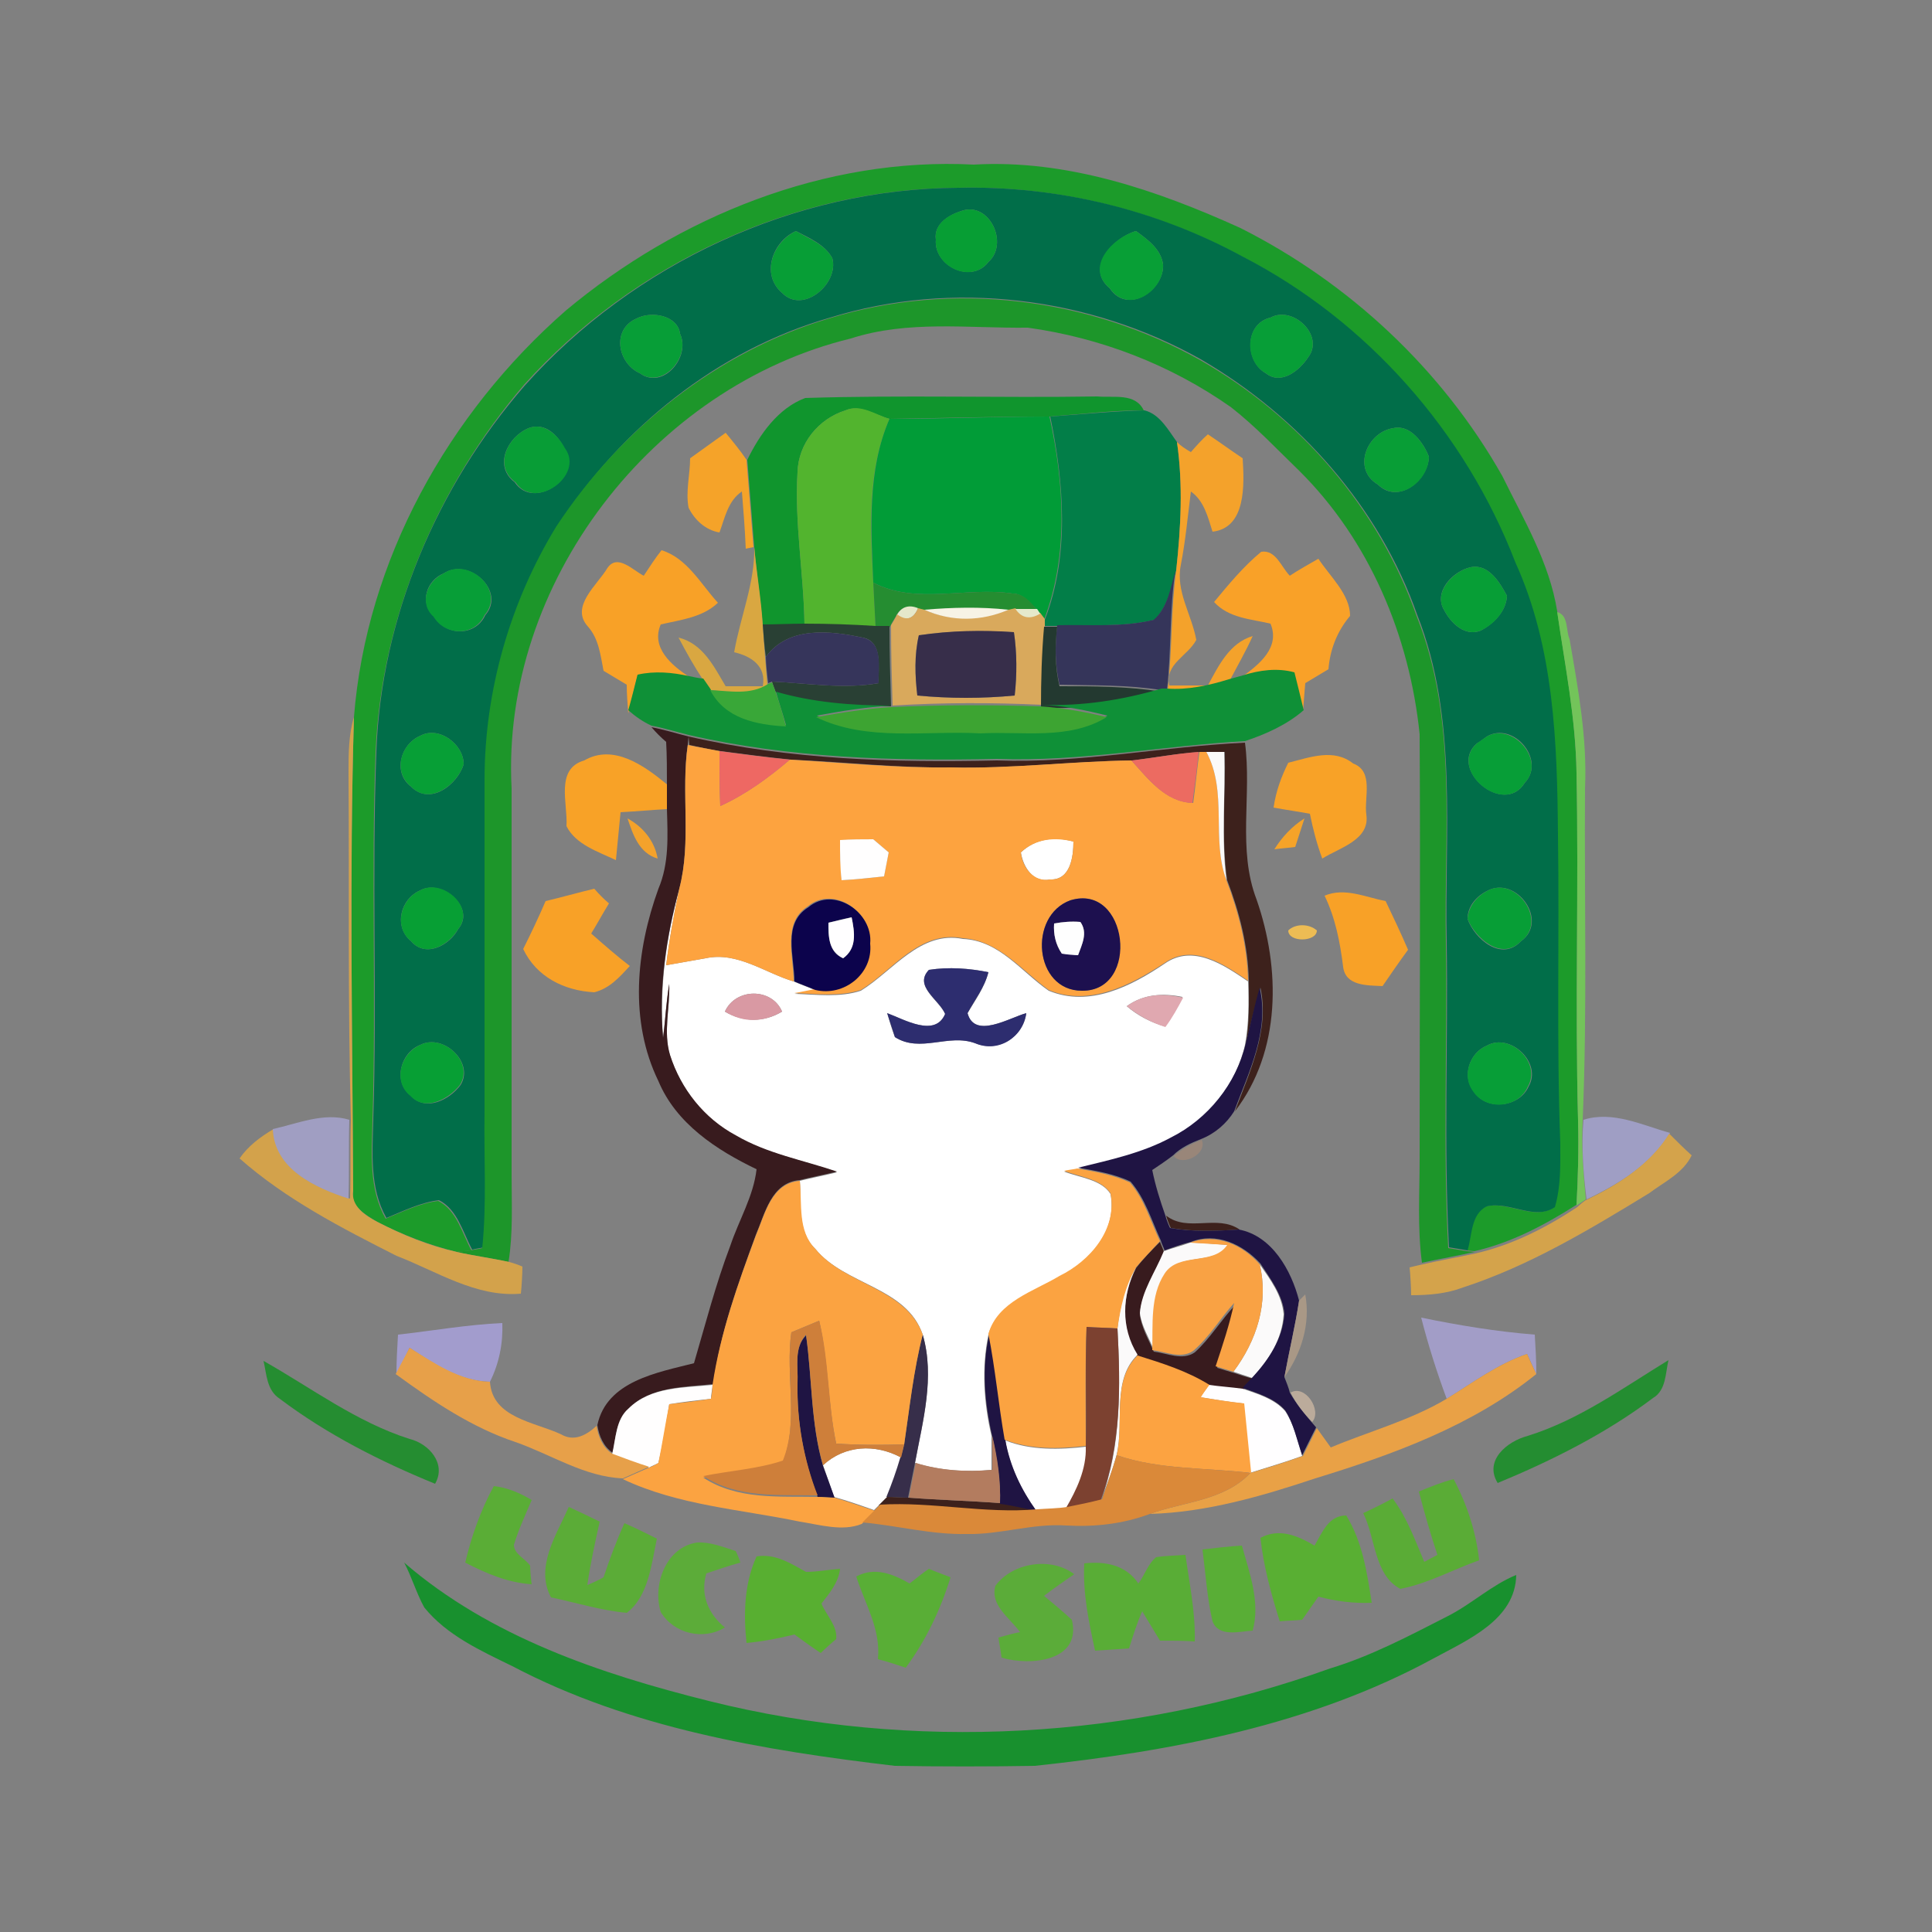 <?xml version="1.0" encoding="utf-8"?>
<!-- Generator: Adobe Illustrator 26.0.3, SVG Export Plug-In . SVG Version: 6.00 Build 0)  -->
<svg version="1.1" id="Layer_1" xmlns="http://www.w3.org/2000/svg" xmlns:xlink="http://www.w3.org/1999/xlink" x="0px" y="0px"
	 viewBox="0 0 250 250" style="enable-background:new 0 0 250 250;" xml:space="preserve">
<rect x="0" y="0" width="250" height="250" fill="#808080" stroke="none"/>
<style type="text/css">
	.st0{fill:#FFFFFF;}
	.st1{fill:#1C9B2A;}
	.st2{fill:#016E49;}
	.st3{fill:#079E34;}
	.st4{fill:#079E36;}
	.st5{fill:#089F36;}
	.st6{fill:#1D962A;}
	.st7{fill:#079E37;}
	.st8{fill:#10952D;}
	.st9{fill:#52B42E;}
	.st10{fill:#027E48;}
	.st11{fill:#019C37;}
	.st12{fill:#089D36;}
	.st13{fill:#089E36;}
	.st14{fill:#F5A329;}
	.st15{fill:#F4A22B;}
	.st16{fill:#F8A127;}
	.st17{fill:#D9A741;}
	.st18{fill:#F9A128;}
	.st19{fill:#35355A;}
	.st20{fill:#258D31;}
	.st21{fill:#E5E8CA;}
	.st22{fill:#D9A95C;}
	.st23{fill:#F7F3E5;}
	.st24{fill:#E5E9CB;}
	.st25{fill:#73C45A;}
	.st26{fill:#294034;}
	.st27{fill:#233930;}
	.st28{fill:#36355B;}
	.st29{fill:#372E4A;}
	.st30{fill:#0F9037;}
	.st31{fill:#39A738;}
	.st32{fill:#3DA432;}
	.st33{fill:#D3A24B;}
	.st34{fill:#381B1E;}
	.st35{fill:#079F36;}
	.st36{fill:#3D211C;}
	.st37{fill:#FDA33F;}
	.st38{fill:#FBFAFA;}
	.st39{fill:#F8A227;}
	.st40{fill:#EE6863;}
	.st41{fill:#EC6B61;}
	.st42{fill:#FFFEFE;}
	.st43{fill:#079F34;}
	.st44{fill:#1D104F;}
	.st45{fill:#0C034C;}
	.st46{fill:#FFFEFF;}
	.st47{fill:#FEFEFE;}
	.st48{fill:#EDBC54;}
	.st49{fill:#2D2D6F;}
	.st50{fill:#1F1443;}
	.st51{fill:#D999A3;}
	.st52{fill:#E0A8B0;}
	.st53{fill:#A09EC2;}
	.st54{fill:#9F9EC4;}
	.st55{fill:#D4A34B;}
	.st56{fill:#998679;}
	.st57{fill:#FBA341;}
	.st58{fill:#F9A244;}
	.st59{fill:#A99886;}
	.st60{fill:#A29DC7;}
	.st61{fill:#A29CCD;}
	.st62{fill:#CE7F3A;}
	.st63{fill:#7C4130;}
	.st64{fill:#E7A049;}
	.st65{fill:#E9A146;}
	.st66{fill:#FCA341;}
	.st67{fill:#248D31;}
	.st68{fill:#BBAB9B;}
	.st69{fill:#B37C5F;}
	.st70{fill:#DA8939;}
	.st71{fill:#5AAC36;}
	.st72{fill:#5AAD36;}
	.st73{fill:#5BAC37;}
	.st74{fill:#59AF33;}
	.st75{fill:#5CAC39;}
	.st76{fill:#59AE36;}
	.st77{fill:#59AD36;}
	.st78{fill:#18902E;}
	.st79{fill:#58AF31;}
	.st80{fill:#5BAC39;}
</style>
<g id="_x23_ffffffff">
	<path class="st0" d="M132.1,110.3c1.9-1.8,4.4-2.1,6.8-1.4c0,2-0.4,5-3,4.9C133.7,114.3,132.4,112.2,132.1,110.3z"/>
	<path class="st0" d="M85.8,134.3c-0.5-6.5,0.4-13,2.1-19.3c-0.7,3.3-1.3,6.6-1.7,9.9c1.7-0.3,3.4-0.6,5.1-0.9
		c4.1-0.9,7.7,1.9,11.4,3c0.9,0.4,1.8,0.7,2.7,1.1c-0.7,0.1-2,0.4-2.6,0.5c2.9,0.1,5.9,0.5,8.6-0.4c4.2-2.6,7.7-7.8,13.2-6.7
		c4.7,0.2,7.5,4.2,11.1,6.7c5.3,2.2,10.7-0.6,15-3.5c3.7-2.6,7.7,0.2,10.8,2.3c0.1,2.7,0.1,5.5-0.4,8.2c-1.2,5.3-4.9,9.8-9.7,12.2
		c-3.7,2-7.9,2.9-12,3.9c-0.4,0.1-1.3,0.2-1.7,0.3c2,0.8,4.8,1,6,2.9c0.9,4.7-2.6,8.7-6.6,10.7c-3.3,2-8,3.4-9.2,7.5
		c-0.9,4.3-0.6,8.9,0.4,13.1c0,1.4,0,2.9,0,4.4c-3.3,0.3-6.7,0.1-9.9-0.9c1-5.4,2.6-11.1,1-16.6c-2.1-6.2-10.1-6.4-13.9-11.1
		c-2.4-2.3-1.8-5.8-2-8.8c1.6-0.4,3.2-0.7,4.8-1.1c-4.4-1.6-9.1-2.4-13.1-4.7c-4-2.2-7.1-6-8.5-10.4c-0.9-3,0-6.1-0.1-9.2
		C86.2,129.7,86.1,132,85.8,134.3 M120.2,125.5c-2,2.1,1.3,3.9,2.1,5.7c-1.3,3.1-5.3,0.7-7.5-0.1c0.3,1,0.6,2.1,1,3.1
		c3.3,2.1,7-0.5,10.4,0.8c3,1.2,6.2-0.8,6.6-3.9c-2.2,0.6-6.7,3.4-7.6,0c1-1.7,2.2-3.3,2.7-5.3C125.4,125.3,122.8,125.1,120.2,125.5
		 M93.8,130.9c2.4,1.4,5.1,1.4,7.4,0C99.9,127.8,95.2,127.8,93.8,130.9 M145.8,130.2c1.4,1.2,3.1,2.1,4.9,2.6
		c0.9-1.2,1.7-2.4,2.3-3.8C150.6,128.5,148,128.6,145.8,130.2z"/>
	<path class="st0" d="M130.1,186.4c3.3,1.3,7,1.2,10.5,0.8c0.1,2.9-1.1,5.5-2.6,8c-1.3,0.1-2.6,0.2-3.9,0.3
		C132.1,192.7,130.6,189.7,130.1,186.4z"/>
	<path class="st0" d="M106.5,189.6c2.8-2.6,6.7-2.8,10.1-1c-0.5,1.7-1.1,3.4-1.8,5.1c-0.3,0.3-0.8,0.8-1.1,1.1l-0.6,0.6
		c-1.7-0.6-3.4-1.2-5.2-1.7C107.5,192.4,107,191,106.5,189.6z"/>
</g>
<g id="_x23_1c9b2aff">
	<path class="st1" d="M73.2,40.2C87.8,28,106.8,20.3,126,21.3c12-0.7,23.7,3.3,34.5,8.2c14.1,7.1,26.1,18.3,33.9,32.1
		c2.8,5.7,6.1,11.2,7.1,17.5c1,6.9,2.4,13.8,2.5,20.8c0.3,15-0.2,30,0.2,45c0.1,3.7,0,7.4-0.2,11c-4.1,2.6-8.4,4.9-13.2,6l-1-0.1
		c0.6-1.9,0.4-4.7,2.5-5.7c2.9-0.7,6.2,1.9,8.8,0.1c0.8-2.7,0.7-5.6,0.7-8.3c-0.5-13.3-0.1-26.6-0.3-39.9
		c-0.1-11.9-0.5-24.2-5.5-35.2c-6.5-16.9-19.2-31.3-35.3-39.6c-11.3-6.1-24-9.2-36.8-8.9c-21.2,0.1-42,9.8-56.1,25.5
		C56.5,63,49.3,80,48.6,97.4c-0.6,15.8,0.1,31.7-0.4,47.6c-0.1,4.3-0.5,8.8,1.7,12.7c2.2-0.9,4.4-2,6.8-2.3c2.4,1.2,3.1,4.2,4.3,6.4
		c-0.5,0.1-1.4,0.1-1.9,0.2c-3.6-0.9-7-2.2-10.3-3.9c-1.5-0.9-3.5-2-3.1-4c-0.1-20.4-0.5-40.9,0.1-61.3C47.4,72.5,58,53.5,73.2,40.2
		z"/>
</g>
<g id="_x23_016e49ff">
	<path class="st2" d="M67.9,49.9C82,34.1,102.8,24.4,124,24.3c12.8-0.3,25.6,2.8,36.8,8.9c16.1,8.3,28.8,22.7,35.3,39.6
		c5,11,5.4,23.3,5.5,35.2c0.2,13.3-0.2,26.6,0.3,39.9c0,2.8,0.1,5.6-0.7,8.3c-2.6,1.8-5.9-0.8-8.8-0.1c-2.1,1-1.9,3.8-2.5,5.7
		c-0.6-0.1-1.8-0.3-2.4-0.4c-0.7-13.2-0.1-26.4-0.3-39.5c-0.3-14.1,1.5-28.9-3.8-42.3c-4.9-14-15.3-25.7-28-33.1
		c-14.4-8.1-32.2-10.3-48-5.4c-14.6,4.2-27,14.3-35.2,26.9c-6,9.8-9.3,21.3-9.3,32.8c0,14.3,0,28.7,0,43c0,5.9,0.4,11.7-0.3,17.6
		c-0.4,0.1-1.2,0.2-1.5,0.3c-1.2-2.2-1.9-5.2-4.3-6.4c-2.4,0.3-4.6,1.4-6.8,2.3c-2.2-3.9-1.8-8.4-1.7-12.7
		c0.5-15.8-0.2-31.7,0.4-47.6C49.3,80,56.5,63,67.9,49.9 M124.4,27.3c-1.6,0.5-3.6,1.7-3.3,3.7c-0.3,3.4,4.6,5.8,6.8,2.9
		C130.6,31.5,128,26,124.4,27.3 M101.2,37.9c2.7,2.8,7.4-1.2,6.5-4.5c-1-1.8-3-2.6-4.7-3.5C100,31.2,98.4,35.5,101.2,37.9
		 M143.6,37.3c2.3,3.5,7.1,0.2,6.9-3.1c-0.3-2-2-3.2-3.5-4.3C144.1,30.7,140.4,34.7,143.6,37.3 M82.4,41.2c-3.3,1.4-2.5,5.8,0.4,7.1
		c3,2.2,6.6-2.1,5.2-5.1C87.7,40.8,84.3,40.2,82.4,41.2 M164.4,41.1c-3.4,0.8-3.3,5.7-0.6,7.2c2,1.6,4.4-0.4,5.5-2.1
		C171.4,43.4,167.3,39.5,164.4,41.1 M68.4,55.4c-2.7,1.1-4.6,4.9-1.8,7c2.5,3.8,9-0.9,6.4-4.4C72.2,56.3,70.5,54.6,68.4,55.4
		 M180.3,55.4c-3.4,0.5-5.4,5.3-2,7.3c2.6,2.6,6.5-0.5,6.6-3.6C184.2,57.3,182.5,54.9,180.3,55.4 M190.3,73.4
		c-2.3,0.5-4.9,3.2-3.4,5.6c0.9,1.7,2.7,3.4,4.7,2.6c1.7-0.9,3.3-2.5,3.4-4.5C194.1,75.4,192.6,72.9,190.3,73.4 M57.4,74.2
		c-2.2,0.9-3.2,3.8-1.2,5.6c1.5,2.5,5.3,2.6,6.6-0.2C65.5,76.5,60.7,72.1,57.4,74.2 M54.4,95.2c-2.6,1.1-3.6,4.8-1.2,6.6
		c2.5,2.5,6-0.3,6.8-2.9C60,96.3,56.8,93.9,54.4,95.2 M192.4,95.3c-0.3,0.2-0.9,0.7-1.3,0.9c-3.8,3.3,3.5,9.5,6.2,5.1
		C200.1,98.3,195.8,93.3,192.4,95.3 M54.4,115.2c-2.6,1.1-3.5,4.7-1.2,6.6c1.9,2.2,5,0.5,6.1-1.6C61.6,117.5,57.2,113.7,54.4,115.2
		 M192.4,115.3c-1.4,0.7-2.5,2-2.5,3.6c0.9,2.6,4.4,5.6,6.9,2.9C200.5,119.2,196.2,113.2,192.4,115.3 M54.4,135.2
		c-2.6,1-3.6,4.8-1.2,6.6c1.9,2.1,5,0.5,6.4-1.4C61.4,137.5,57.4,133.7,54.4,135.2 M192.4,135.3c-2.2,0.9-3.3,3.9-1.7,5.9
		c1.6,2.6,5.9,2.1,7.1-0.6C199.6,137.5,195.4,133.6,192.4,135.3z"/>
</g>
<g id="_x23_079e34ff">
	<path class="st3" d="M124.4,27.3c3.6-1.3,6.2,4.2,3.5,6.6c-2.2,2.9-7.1,0.6-6.8-2.9C120.8,29,122.7,27.8,124.4,27.3z"/>
</g>
<g id="_x23_079e36ff">
	<path class="st4" d="M101.2,37.9c-2.8-2.4-1.2-6.6,1.8-8c1.7,1,3.7,1.7,4.7,3.5C108.6,36.7,103.9,40.7,101.2,37.9z"/>
	<path class="st4" d="M190.3,73.4c2.3-0.5,3.8,2,4.7,3.7c-0.1,2-1.7,3.7-3.4,4.5c-2,0.8-3.8-0.9-4.7-2.6
		C185.4,76.7,188,73.9,190.3,73.4z"/>
	<path class="st4" d="M192.4,115.3c3.7-2.1,8,3.9,4.4,6.5c-2.5,2.6-5.9-0.4-6.9-2.9C190,117.3,191.1,116,192.4,115.3z"/>
</g>
<g id="_x23_089f36ff">
	<path class="st5" d="M143.6,37.3c-3.3-2.7,0.4-6.6,3.4-7.4c1.5,1.1,3.2,2.3,3.5,4.3C150.7,37.6,146,40.8,143.6,37.3z"/>
</g>
<g id="_x23_1d962aff">
	<path class="st6" d="M107.3,41.2c15.9-4.9,33.6-2.7,48,5.4c12.8,7.3,23.1,19.1,28,33.1c5.4,13.5,3.5,28.2,3.8,42.3
		c0.2,13.2-0.4,26.4,0.3,39.5c0.6,0.1,1.8,0.3,2.4,0.4l1,0.1c-2.2,0.5-4.5,0.9-6.8,1.4c-0.6-4.5-0.3-9-0.3-13.4
		c0-18.3,0.1-36.7,0-55c-1.3-12.7-6.5-25.1-15.6-34.1c-2.9-2.8-5.6-5.7-8.8-8.2c-7.8-5.5-16.9-9-26.3-10.3c-7.6,0.1-15.5-1-22.9,1.4
		C84.5,50,64.8,75.5,66.2,102c0,16.7,0,33.3,0,50c0,3.8,0.2,7.6-0.4,11.3c-2.2-0.5-4.5-0.8-6.8-1.3c0.5-0.1,1.4-0.1,1.9-0.2
		c0.4-0.1,1.2-0.2,1.5-0.3c0.6-5.8,0.2-11.7,0.3-17.6c0-14.3,0-28.7,0-43c0-11.5,3.3-23,9.3-32.8C80.3,55.5,92.8,45.5,107.3,41.2z"
		/>
</g>
<g id="_x23_079e37ff">
	<path class="st7" d="M82.4,41.2c1.9-1,5.3-0.4,5.6,2c1.4,3-2.3,7.2-5.2,5.1C79.9,47,79.1,42.6,82.4,41.2z"/>
	<path class="st7" d="M164.4,41.1c2.9-1.6,7,2.3,4.9,5.1c-1.1,1.7-3.5,3.7-5.5,2.1C161,46.8,161,41.9,164.4,41.1z"/>
	<path class="st7" d="M57.4,74.2c3.2-2.2,8.1,2.2,5.3,5.4c-1.3,2.8-5.1,2.7-6.6,0.2C54.2,78.1,55.2,75.2,57.4,74.2z"/>
	<path class="st7" d="M192.4,95.3c3.3-1.9,7.7,3.1,4.9,6c-2.7,4.4-10-1.7-6.2-5.1C191.5,95.9,192.1,95.5,192.4,95.3z"/>
	<path class="st7" d="M192.4,135.3c3-1.7,7.1,2.2,5.3,5.3c-1.2,2.8-5.4,3.2-7.1,0.6C189.1,139.2,190.2,136.2,192.4,135.3z"/>
</g>
<g id="_x23_10952dff">
	<path class="st8" d="M96.7,59.5c1.6-3.3,4-6.7,7.5-8c12.6-0.4,25.2,0,37.8-0.2c2.1,0.2,4.9-0.5,6,1.8c-4.1,0-8.1,0.5-12.2,0.8
		c-6.9,0-13.8,0.2-20.7,0.3c-1.9-0.5-3.8-1.9-5.7-1.1c-3.5,1.1-6.1,4.3-6.2,8c-0.4,6.6,0.8,13.1,0.9,19.7c-1.8,0-3.6,0.1-5.4,0.1
		c-0.3-3.4-0.8-6.7-1.1-10.1C97.3,67,97,63.2,96.7,59.5z"/>
</g>
<g id="_x23_52b42eff">
	<path class="st9" d="M109.4,53.1c2-0.9,3.9,0.6,5.7,1.1c-2.9,6.7-2.5,14.1-2.1,21.2c0.1,1.9,0.2,3.8,0.3,5.7
		c-3.1-0.2-6.1-0.3-9.2-0.3c-0.1-6.6-1.3-13.1-0.9-19.7C103.3,57.4,105.9,54.2,109.4,53.1z"/>
</g>
<g id="_x23_027e48ff">
	<path class="st10" d="M135.9,53.9c4.1-0.3,8.1-0.7,12.2-0.8c2,0.5,3.1,2.6,4.2,4.1c0.8,5.5,0.5,11.1-0.1,16.6
		c-0.6,2.2-1.1,4.7-2.8,6.4c-4.1,1-8.4,0.6-12.5,0.8c-0.4,0-1.3,0-1.7,0l0-0.8C138.4,71.9,137.7,62.6,135.9,53.9z"/>
</g>
<g id="_x23_019c37ff">
	<path class="st11" d="M115.1,54.2c6.9,0,13.8-0.3,20.7-0.3c1.9,8.6,2.5,17.9-0.7,26.3l-0.6-0.8l-0.4-0.6c-0.9-0.9-1.8-2-3.1-2
		c-6-0.9-12.4,1.5-18-1.4C112.7,68.3,112.2,60.9,115.1,54.2z"/>
</g>
<g id="_x23_089d36ff">
	<path class="st12" d="M68.4,55.4c2-0.8,3.8,0.9,4.7,2.6c2.6,3.5-3.9,8.2-6.4,4.4C63.8,60.3,65.7,56.5,68.4,55.4z"/>
</g>
<g id="_x23_089e36ff">
	<path class="st13" d="M180.3,55.4c2.2-0.5,3.9,1.9,4.6,3.7c0,3.1-3.9,6.2-6.6,3.6C174.9,60.7,176.9,55.9,180.3,55.4z"/>
</g>
<g id="_x23_f5a329ff">
	<path class="st14" d="M89.3,59.3c1.5-1.1,3.1-2.2,4.6-3.3c0.9,1.1,1.9,2.3,2.7,3.5c0.3,3.8,0.6,7.5,0.9,11.3l-1,0.2
		c-0.1-2.5-0.3-4.9-0.5-7.4c-1.8,1.2-2.2,3.4-2.9,5.3c-1.8-0.3-3.2-1.6-4-3.2C88.7,63.6,89.3,61.4,89.3,59.3z"/>
	<path class="st14" d="M164.9,109.9c1-1.6,2.3-3,3.9-4c-0.4,1.2-0.8,2.5-1.2,3.7C166.9,109.7,165.5,109.8,164.9,109.9z"/>
</g>
<g id="_x23_f4a22bff">
	<path class="st15" d="M154.1,58.5c0.7-0.8,1.4-1.6,2.2-2.3c1.5,1,3,2.1,4.5,3.1c0.2,3.3,0.5,9-3.9,9.5c-0.6-1.9-1.1-4-2.8-5.2
		c-0.4,3.2-0.7,6.4-1.3,9.5c-0.7,3.4,1.4,6.4,2,9.7c-1.1,2.1-4.1,3.1-3.5,5.9c1.7,0,3.3,0,5,0c1.4-2.6,2.8-5.5,5.8-6.4
		c-0.9,2-2,3.9-3,5.8c-2.6,0.9-5.2,1.5-8,1.2c0.6-5.2,0.4-10.4,1.1-15.5c0.6-5.5,0.9-11.1,0.1-16.6
		C152.8,57.7,153.4,58.1,154.1,58.5z"/>
	<path class="st15" d="M81.2,105.9c2,1.1,3.5,2.9,3.9,5.2C82.7,110.4,81.9,108,81.2,105.9z"/>
</g>
<g id="_x23_f8a127ff">
	<path class="st16" d="M85.6,71.2c3.3,1,5.1,4.4,7.3,6.8c-2,1.9-4.8,2.2-7.4,2.8c-1.3,3,1.4,5.3,3.7,6.8c-2.2-0.5-4.5-0.7-6.7-0.2
		c-0.4,1.6-0.8,3.2-1.2,4.9c-0.1-1.2-0.2-2.5-0.2-3.7c-1-0.6-2-1.2-3-1.8c-0.4-2-0.6-4.1-2-5.7c-2.4-2.6,1.2-5.4,2.5-7.6
		c1.3-1.9,3.3,0.3,4.7,1C84.1,73.3,84.8,72.2,85.6,71.2z"/>
	<path class="st16" d="M70.6,116.6c2.1-0.5,4.2-1.1,6.3-1.6c0.6,0.7,1.2,1.3,1.9,1.9c-0.8,1.3-1.5,2.6-2.3,3.9
		c1.6,1.4,3.3,2.9,5,4.2c-1.3,1.4-2.6,2.9-4.6,3.4c-3.9-0.2-7.5-2-9.2-5.6C68.7,120.8,69.7,118.7,70.6,116.6z"/>
	<path class="st16" d="M171.4,115.9c2.6-1.1,5.3,0.2,7.9,0.7c1,2.1,2,4.2,2.9,6.3c-1.1,1.5-2.2,3.1-3.3,4.7c-2-0.1-4.8,0-5.1-2.5
		C173.4,121.9,172.8,118.8,171.4,115.9z"/>
</g>
<g id="_x23_d9a741ff">
	<path class="st17" d="M97.6,70.8c0.3,3.4,0.9,6.7,1.1,10.1c0.1,1.4,0.2,2.8,0.3,4.2c0.1,0.9,0.2,2.6,0.3,3.5
		c-2.2,1.5-4.9,0.9-7.4,0.7c-0.2-0.3-0.7-1-0.9-1.3c-1.2-1.8-2.2-3.6-3.2-5.5c3.2,0.8,4.6,3.8,6.1,6.3c1.6,0,3.2,0,4.8,0
		c0.5-2.6-1.5-3.9-3.7-4.4C95.8,79.8,97.7,75.4,97.6,70.8z"/>
</g>
<g id="_x23_f9a128ff">
	<path class="st18" d="M157.1,77.9c1.9-2.3,3.8-4.6,6.1-6.5c1.9-0.3,2.6,2,3.7,3.1c1.2-0.8,2.5-1.5,3.7-2.2c1.5,2.3,4.1,4.6,4.1,7.4
		c-1.7,2-2.6,4.4-2.8,6.9c-1,0.6-2,1.2-3,1.8c-0.1,1.2-0.2,2.5-0.3,3.7c-0.4-1.6-0.8-3.2-1.2-4.9c-2.2-0.6-4.5-0.3-6.7,0.4
		c2.2-1.6,5-3.8,3.7-6.9C161.9,80.1,159,80,157.1,77.9z"/>
</g>
<g id="_x23_35355aff">
	<path class="st19" d="M149.3,80.2c1.8-1.6,2.2-4.2,2.8-6.4c-0.8,5.1-0.5,10.4-1.1,15.5l-0.7,0c-4.4-0.7-8.8-0.6-13.2-0.7
		c-0.6-2.5-0.6-5.1-0.3-7.7C140.9,80.8,145.2,81.2,149.3,80.2z"/>
</g>
<g id="_x23_258d31ff">
	<path class="st20" d="M113,75.4c5.6,2.9,12,0.5,18,1.4c1.4,0,2.3,1,3.1,2c-0.7,0-2.1,0-2.8,0l-0.9,0.2c-3.6-0.4-7.2-0.4-10.9,0
		l-0.8-0.2c-1.3-0.5-2.2-0.2-2.8,1c-0.2,0.3-0.6,1-0.8,1.4c-0.5,0-1.4,0-1.8,0C113.2,79.2,113.1,77.3,113,75.4z"/>
	<path class="st20" d="M34.1,176.1c6.2,3.5,12,7.9,18.9,10.1c2.5,0.6,4.8,3.2,3.3,5.8c-7.1-2.9-14-6.4-20.1-11
		C34.5,179.9,34.5,177.8,34.1,176.1z"/>
</g>
<g id="_x23_e5e8caff">
	<path class="st21" d="M116,79.7c0.6-1.2,1.6-1.5,2.8-1C118.2,80.1,117.3,80.4,116,79.7z"/>
</g>
<g id="_x23_d9a95cff">
	<path class="st22" d="M118.8,78.7l0.8,0.2c3.5,1.5,7.3,1.4,10.9,0l0.9-0.2c0.8,1.2,1.9,1.4,3.2,0.6l0.6,0.8l0,0.8
		c-0.3,3.4-0.3,6.9-0.4,10.3c-6.4-0.3-12.9-0.3-19.3,0.1c-0.1-3.5-0.2-6.9-0.2-10.4c0.2-0.3,0.6-1,0.8-1.4
		C117.3,80.4,118.2,80.1,118.8,78.7 M118.9,82.2c-0.6,2.6-0.5,5.2-0.2,7.8c4.2,0.4,8.4,0.4,12.6,0c0.3-2.7,0.3-5.5-0.1-8.2
		C127.1,81.6,123,81.6,118.9,82.2z"/>
</g>
<g id="_x23_f7f3e5ff">
	<path class="st23" d="M119.6,78.9c3.6-0.3,7.2-0.4,10.9,0C127,80.4,123.2,80.5,119.6,78.9z"/>
</g>
<g id="_x23_e5e9cbff">
	<path class="st24" d="M131.4,78.8c0.7,0,2.1,0,2.8,0l0.4,0.6C133.3,80.2,132.2,80,131.4,78.8z"/>
</g>
<g id="_x23_73c45aff">
	<path class="st25" d="M201.5,79.2c1.5,0.4,1.1,2.4,1.6,3.5c1.1,6.4,2.3,12.8,2,19.3c-0.1,14.3,0.3,28.6-0.3,42.9
		c-0.2,3.4,0.1,6.9,0.4,10.3c-0.3,0.2-0.9,0.6-1.2,0.8c0.2-3.7,0.3-7.3,0.2-11c-0.4-15,0.1-30-0.2-45
		C203.9,93,202.5,86.1,201.5,79.2z"/>
</g>
<g id="_x23_294034ff">
	<path class="st26" d="M98.7,80.8c1.8,0,3.6-0.1,5.4-0.1c3.1,0,6.1,0.1,9.2,0.3c0.5,0,1.4,0,1.8,0c0,3.5,0.1,6.9,0.2,10.4
		c-5,0-10.1-0.4-14.9-1.8c-0.1-0.3-0.4-1-0.5-1.4c4.6,0.2,9.2,1,13.8,0.2c-0.1-2,0.6-5.4-2.1-5.9c-4.2-0.9-9.6-1.5-12.5,2.5
		C98.9,83.6,98.8,82.2,98.7,80.8z"/>
</g>
<g id="_x23_233930ff">
	<path class="st27" d="M135.1,81.1c0.4,0,1.3,0,1.7,0c-0.3,2.6-0.3,5.1,0.3,7.7c4.4,0,8.8,0,13.2,0.7c-5.1,1.5-10.3,2.3-15.6,2.1
		C134.7,88,134.8,84.5,135.1,81.1z"/>
</g>
<g id="_x23_36355bff">
	<path class="st28" d="M99.1,85c2.9-4,8.3-3.4,12.5-2.5c2.8,0.6,2,3.9,2.1,5.9c-4.6,0.8-9.2,0-13.8-0.2l-0.5,0.2
		C99.3,87.6,99.1,85.9,99.1,85z"/>
</g>
<g id="_x23_372e4aff">
	<path class="st29" d="M118.9,82.2c4.1-0.6,8.2-0.7,12.3-0.4c0.4,2.7,0.4,5.5,0.1,8.2c-4.2,0.4-8.4,0.4-12.6,0
		C118.4,87.4,118.3,84.8,118.9,82.2z"/>
	<path class="st29" d="M117,186.9c0.7-4.8,1.2-9.6,2.4-14.2c1.6,5.5,0,11.2-1,16.6c-0.3,1.5-0.6,3-0.9,4.5c-0.7,0-2.1-0.1-2.8-0.1
		c0.7-1.7,1.3-3.4,1.8-5.1C116.7,188.2,116.9,187.3,117,186.9z"/>
</g>
<g id="_x23_0f9037ff">
	<path class="st30" d="M82.5,87.3c2.2-0.5,4.5-0.3,6.7,0.2c0.5,0.1,1.4,0.3,1.8,0.3c0.2,0.3,0.7,1,0.9,1.3c1.9,3.7,6,4.5,9.8,4.7
		c-0.4-1.4-0.9-2.9-1.3-4.3c4.8,1.4,9.9,1.8,14.9,1.8c-3.2,0.2-6.4,0.7-9.6,1.3c6.6,3.3,14.2,1.8,21.3,2.1
		c5.4-0.3,11.4,0.9,16.3-2.1c-2.8-0.7-5.7-1.3-8.6-1.4c5.3,0.2,10.5-0.6,15.6-2.1l0.7,0c2.7,0.2,5.4-0.4,8-1.2
		c0.4-0.1,1.4-0.4,1.8-0.5c2.2-0.7,4.5-1,6.7-0.4c0.4,1.6,0.8,3.2,1.2,4.9c-2.2,1.9-4.9,3.1-7.6,4c-10.7,0.6-21.3,2.7-32.1,2.3
		c-13.4,0.3-26.8-0.1-39.9-3.1c-1.6-0.4-3.2-0.9-4.8-1.2c-1.1-0.5-2.1-1.2-3-2C81.7,90.5,82.1,88.9,82.5,87.3z"/>
</g>
<g id="_x23_39a738ff">
	<path class="st31" d="M99.4,88.5l0.5-0.2c0.1,0.3,0.4,1,0.5,1.4c0.5,1.4,0.9,2.8,1.3,4.3c-3.8-0.2-7.9-1-9.8-4.7
		C94.4,89.4,97.1,90,99.4,88.5z"/>
</g>
<g id="_x23_3da432ff">
	<path class="st32" d="M115.3,91.5c6.4-0.3,12.9-0.3,19.3-0.1c2.9,0.2,5.8,0.7,8.6,1.4c-4.9,3-10.9,1.8-16.3,2.1
		c-7.1-0.4-14.7,1.1-21.3-2.1C108.9,92.2,112.1,91.7,115.3,91.5z"/>
</g>
<g id="_x23_d3a24bff">
	<path class="st33" d="M45.1,100c0-2.4,0-4.9,0.7-7.2c-0.6,20.4-0.2,40.9-0.1,61.3c-0.3,2,1.6,3.2,3.1,4c3.3,1.7,6.7,3.1,10.3,3.9
		c2.2,0.5,4.5,0.8,6.8,1.3c0.4,0.1,1.3,0.4,1.7,0.6c0,0.9-0.1,2.6-0.2,3.5c-5.8,0.5-10.9-2.9-16.1-4.9c-7.1-3.6-14.3-7.3-20.3-12.6
		c1.1-1.6,2.7-2.8,4.4-3.8c0.2,5.3,5.5,7.6,9.9,9c0.1-3.4,0-6.8,0.1-10.2C45,129.9,45.2,115,45.1,100z"/>
</g>
<g id="_x23_381b1eff">
	<path class="st34" d="M84.3,94.1c1.6,0.3,3.2,0.8,4.8,1.2l-0.1,1c-0.9,6.2,0.5,12.6-1.1,18.7c-1.7,6.3-2.7,12.8-2.1,19.3
		c0.3-2.3,0.4-4.7,0.8-7c0.1,3.1-0.8,6.2,0.1,9.2c1.4,4.4,4.4,8.2,8.5,10.4c4.1,2.4,8.7,3.2,13.1,4.7c-1.6,0.4-3.2,0.7-4.8,1.1
		c-3.7,0.3-4.5,4.3-5.7,7.1c-2.3,6.3-4.6,12.6-5.5,19.3c-3.7,0.4-8.1,0.3-10.9,3.1c-1.7,1.4-1.7,3.8-2.1,5.8c-1.2-0.8-1.8-2.2-2-3.6
		c1.2-5.7,7.8-6.8,12.5-8c1.5-5.1,2.8-10.2,4.7-15.2c1.1-3.3,3-6.4,3.4-9.9c-5.2-2.5-10.4-5.9-12.7-11.4c-3.8-7.8-2.9-16.9,0-24.9
		c1.4-3.3,1.2-6.8,1.1-10.3c0-1.1,0-2.1,0-3.2c0-1.8,0-3.7-0.1-5.5C85.5,95.4,84.9,94.8,84.3,94.1z"/>
	<path class="st34" d="M147,164.1c0.9-1.2,2-2.3,3.1-3.4c0.1,0.3,0.4,0.9,0.5,1.3c-1.1,2.7-2.9,5.2-3.1,8.1c0.2,1.7,1.1,3.2,1.8,4.8
		c1.7,0.2,3.7,1.2,5.3,0.1c2-1.8,3.4-4.2,5.3-6.2c-0.7,2.8-1.5,5.5-2.4,8.2c0.6,0.2,1.7,0.5,2.3,0.7c0.6,0.2,1.8,0.6,2.4,0.7
		c-0.3,0.4-0.9,1.1-1.3,1.4c-1.5-0.2-2.9-0.3-4.4-0.5c-2.9-1.8-6.1-2.8-9.3-3.8C144.9,171.9,145.2,167.7,147,164.1z"/>
</g>
<g id="_x23_079f36ff">
	<path class="st35" d="M54.4,95.2c2.4-1.3,5.6,1.1,5.6,3.7c-0.8,2.6-4.4,5.4-6.8,2.9C50.8,99.9,51.8,96.3,54.4,95.2z"/>
</g>
<g id="_x23_3d211cff">
	<path class="st36" d="M89.1,95.3c13.1,3,26.5,3.4,39.9,3.1c10.8,0.4,21.4-1.8,32.1-2.3c0.9,6.8-1,13.8,1.5,20.3
		c3.1,8.9,3.2,19.6-2.8,27.4c1.9-5.1,4.5-10.5,3.3-16c-0.7,2.4-1.3,4.9-1.9,7.3c0.5-2.7,0.4-5.4,0.4-8.2c-0.1-4.5-1.2-8.8-2.8-13
		c-0.8-5.5-0.2-11.1-0.3-16.6c-0.8,0-1.6,0-2.3,0h-0.9c-2.9,0.2-5.8,0.7-8.7,1.1c-7.8,0.1-15.6,1.1-23.4,0.9c-7,0.1-13.9-0.7-20.8-1
		c-3-0.3-6-0.7-9.1-1.1c-1.4-0.2-2.7-0.5-4.1-0.8L89.1,95.3z"/>
	<path class="st36" d="M150.9,157.3c2.8,2.2,6.6-0.2,9.5,1.8c-3,0.2-6,0.3-8.9-0.2C151.3,158.5,151,157.7,150.9,157.3z"/>
	<path class="st36" d="M113.7,194.8c0.3-0.3,0.8-0.8,1.1-1.1c0.7,0,2.1,0.1,2.8,0.1c3.9,0.3,7.9,0.4,11.8,0.7
		c1.6,0.2,3.1,0.6,4.7,0.9C127.2,196,120.5,194.4,113.7,194.8z"/>
</g>
<g id="_x23_fda33fff">
	<path class="st37" d="M89,96.4c1.4,0.3,2.7,0.5,4.1,0.8c0,2.4,0,4.8,0.1,7.1c3.3-1.5,6.3-3.7,9-6c6.9,0.4,13.9,1.1,20.8,1
		c7.8,0.2,15.6-0.8,23.4-0.9c2.2,2.4,4.4,5.4,8,5.5c0.3-2.2,0.5-4.4,0.8-6.6h0.9c2.8,5.2,0.6,11.2,2.6,16.6c1.6,4.2,2.7,8.5,2.8,13
		c-3.1-2.1-7.1-4.9-10.8-2.3c-4.4,2.9-9.8,5.7-15,3.5c-3.5-2.5-6.4-6.4-11.1-6.7c-5.6-1.1-9.1,4.2-13.2,6.7
		c-2.8,0.9-5.8,0.5-8.6,0.4c0.7-0.1,2-0.4,2.6-0.5c3.7,0.9,7.6-2.1,7.1-6c0.4-4-4.7-7.5-8-4.7c-3.3,2.1-1.8,6.5-1.8,9.7
		c-3.7-1.1-7.3-3.9-11.4-3c-1.7,0.3-3.4,0.6-5.1,0.9c0.4-3.3,1-6.6,1.7-9.9C89.5,108.9,88.1,102.6,89,96.4 M108.7,108.7
		c0,1.7,0.1,3.5,0.2,5.2c1.8-0.1,3.7-0.3,5.5-0.5c0.2-1.1,0.4-2.1,0.6-3.1c-0.5-0.4-1.5-1.3-2-1.7
		C111.6,108.6,110.1,108.7,108.7,108.7 M132.1,110.3c0.2,1.9,1.6,3.9,3.8,3.5c2.6,0.1,3-2.9,3-4.9
		C136.5,108.3,134,108.5,132.1,110.3 M138.5,116.5c-5.5,2-4.7,11.7,1.5,11.7C147.5,128.3,146,114.2,138.5,116.5z"/>
</g>
<g id="_x23_fbfafaff">
	<path class="st38" d="M156.1,97.3c0.8,0,1.5,0,2.3,0c0.2,5.5-0.4,11.1,0.3,16.6C156.7,108.6,158.9,102.5,156.1,97.3z"/>
	<path class="st38" d="M150.6,161.9c1.1-0.4,2.3-0.7,3.4-1.1c1.7,0,3.3,0.2,5,0.3c-1.8,2.7-6.3,0.9-8.1,3.7
		c-1.9,2.9-1.5,6.6-1.6,9.9c-0.6-1.6-1.6-3.1-1.8-4.8C147.7,167.1,149.5,164.6,150.6,161.9z"/>
	<path class="st38" d="M144.6,171.9c0.3-2.7,0.9-5.5,2.4-7.9c-1.8,3.6-2,7.8,0.2,11.3c-3.4,3.3-1.7,8.7-2.7,12.9
		c-0.5,2-1.3,3.9-2,5.9C145.1,187.1,145,179.4,144.6,171.9z"/>
	<path class="st38" d="M159.6,177.5c3-4,4.6-8.9,3.4-13.9c1.4,2,2.9,4,3.1,6.5c-0.2,3.2-1.9,5.9-4.1,8.2
		C161.4,178.1,160.2,177.7,159.6,177.5z"/>
</g>
<g id="_x23_f8a227ff">
	<path class="st39" d="M75.6,98.4c3.8-2.2,7.8,0.7,10.7,3.1c0,1.1,0,2.1,0,3.2c-2,0.1-4,0.3-6,0.4c-0.2,2.1-0.4,4.2-0.6,6.2
		c-2.3-1.1-5.2-2-6.4-4.4C73.5,104,71.8,99.5,75.6,98.4z"/>
	<path class="st39" d="M166.7,98.7c2.8-0.7,5.9-1.9,8.4,0.1c2.7,1,1.4,4.4,1.7,6.6c0.5,3.3-3.5,4.3-5.7,5.7
		c-0.7-1.9-1.2-3.8-1.6-5.8c-1.6-0.3-3.1-0.5-4.7-0.8C165.1,102.4,165.8,100.5,166.7,98.7z"/>
</g>
<g id="_x23_ee6863ff">
	<path class="st40" d="M93.1,97.2c3,0.4,6,0.8,9.1,1.1c-2.8,2.4-5.7,4.5-9,6C93.1,101.9,93.1,99.5,93.1,97.2z"/>
</g>
<g id="_x23_ec6b61ff">
	<path class="st41" d="M146.4,98.4c2.9-0.3,5.8-0.9,8.7-1.1c-0.2,2.2-0.5,4.4-0.8,6.6C150.8,103.8,148.6,100.8,146.4,98.4z"/>
</g>
<g id="_x23_fffefeff">
	<path class="st42" d="M108.7,108.7c1.4-0.1,2.9-0.1,4.3-0.1c0.5,0.4,1.5,1.3,2,1.7c-0.2,1-0.4,2.1-0.6,3.1
		c-1.8,0.2-3.7,0.4-5.5,0.5C108.7,112.2,108.7,110.5,108.7,108.7z"/>
	<path class="st42" d="M81.3,182.3c2.9-2.9,7.2-2.7,10.9-3.1c0,0.4-0.2,1.3-0.2,1.8c-1.8,0.2-3.6,0.4-5.4,0.7
		c-0.4,2.5-0.8,5.1-1.4,7.6c-0.3,0.2-0.9,0.4-1.2,0.6c-1.6-0.5-3.2-1.1-4.8-1.7C79.7,186.1,79.7,183.7,81.3,182.3z"/>
</g>
<g id="_x23_079f34ff">
	<path class="st43" d="M54.4,115.2c2.8-1.6,7.2,2.2,4.9,5c-1.2,2.1-4.2,3.8-6.1,1.6C50.9,120,51.8,116.3,54.4,115.2z"/>
	<path class="st43" d="M54.4,135.2c3-1.5,7,2.3,5.1,5.2c-1.4,1.8-4.5,3.5-6.4,1.4C50.8,140,51.8,136.3,54.4,135.2z"/>
</g>
<g id="_x23_1d104fff">
	<path class="st44" d="M138.5,116.5c7.5-2.3,9.1,11.8,1.5,11.7C133.8,128.2,133,118.5,138.5,116.5 M136.4,119.5
		c-0.1,1.4,0.2,2.8,1,3.9c0.5,0,1.6,0.1,2.1,0.2c0.5-1.4,1.3-2.9,0.3-4.3C138.7,119.2,137.5,119.3,136.4,119.5z"/>
</g>
<g id="_x23_0c034cff">
	<path class="st45" d="M104.6,117.4c3.3-2.8,8.4,0.7,8,4.7c0.4,3.9-3.4,6.9-7.1,6c-0.9-0.4-1.8-0.7-2.7-1.1
		C102.8,123.8,101.2,119.5,104.6,117.4 M107.2,119.4c0,1.8,0,3.8,1.9,4.6c1.8-1.3,1.5-3.4,1.1-5.3
		C109.5,118.8,108,119.2,107.2,119.4z"/>
</g>
<g id="_x23_fffeffff">
	<path class="st46" d="M107.2,119.4c0.8-0.2,2.2-0.5,3-0.7c0.4,2,0.7,4-1.1,5.3C107.2,123.1,107.2,121.2,107.2,119.4z"/>
	<path class="st46" d="M155.3,180.8c0.3-0.4,0.9-1.2,1.1-1.6c1.4,0.2,2.9,0.3,4.4,0.5c2,0.7,4.1,1.3,5.5,2.9
		c1.2,1.8,1.6,3.9,2.2,5.8c-2.2,0.8-4.6,1.5-6.8,2.2c-0.3-3-0.6-6-0.9-9C159,181.4,157.1,181.1,155.3,180.8z"/>
</g>
<g id="_x23_fefefeff">
	<path class="st47" d="M136.4,119.5c1.1-0.2,2.2-0.3,3.4-0.2c1,1.4,0.2,2.9-0.3,4.3c-0.5,0-1.6-0.1-2.1-0.2
		C136.6,122.2,136.3,120.9,136.4,119.5z"/>
</g>
<g id="_x23_edbc54ff">
	<path class="st48" d="M166.7,120.4c0.9-0.9,2.7-0.9,3.7,0C170.4,121.9,166.7,122,166.7,120.4z"/>
</g>
<g id="_x23_2d2d6fff">
	<path class="st49" d="M120.2,125.5c2.6-0.4,5.2-0.2,7.7,0.3c-0.5,2-1.8,3.6-2.7,5.3c0.9,3.4,5.4,0.6,7.6,0
		c-0.4,3.1-3.6,5.2-6.6,3.9c-3.5-1.3-7.1,1.3-10.4-0.8c-0.3-1-0.7-2.1-1-3.1c2.2,0.8,6.2,3.2,7.5,0.1
		C121.5,129.3,118.2,127.6,120.2,125.5z"/>
</g>
<g id="_x23_1f1443ff">
	<path class="st50" d="M163,127.8c1.3,5.6-1.4,10.9-3.3,16c-1,1.6-2.5,2.9-4.3,3.6c-1.3,0.5-2.6,1.1-3.6,2.1
		c-0.9,0.7-1.8,1.3-2.7,1.9c0.4,2,1,3.9,1.7,5.9c0.1,0.4,0.4,1.2,0.6,1.6c2.9,0.5,5.9,0.4,8.9,0.2c4.3,0.8,6.8,5.3,7.8,9.2
		c-0.5,3.3-1.3,6.6-1.9,9.9c0.2,0.5,0.6,1.5,0.7,2c0.8,1.4,1.8,2.6,2.8,3.8l0.6,0.7c-0.6,1.2-1.2,2.4-1.8,3.6
		c-0.7-2-1.1-4.1-2.2-5.8c-1.4-1.6-3.6-2.2-5.5-2.9c0.3-0.4,1-1.1,1.3-1.4c2.1-2.3,3.9-5,4.1-8.2c-0.2-2.4-1.8-4.5-3.1-6.5
		c-2.3-2.5-5.7-4.1-9-2.8c-1.2,0.3-2.3,0.7-3.4,1.1c-0.1-0.3-0.4-0.9-0.5-1.3c-1.2-2.6-2-5.4-3.9-7.6c-2.1-1-4.5-1.4-6.8-1.8
		c4.1-1,8.3-1.9,12-3.9c4.8-2.4,8.5-7,9.7-12.2C161.8,132.7,162.3,130.2,163,127.8z"/>
	<path class="st50" d="M103.2,179c0.1-2.1-0.5-4.6,1.1-6.2c0.8,5.6,0.6,11.4,2.2,16.9c0.5,1.4,1,2.7,1.5,4.1c-0.6,0-1.7-0.1-2.2-0.1
		C104,188.9,103.1,184,103.2,179z"/>
	<path class="st50" d="M128,172.7c0.9,4.5,1.4,9.1,2.1,13.7c0.6,3.3,2,6.3,4,9.1c-1.6-0.3-3.1-0.7-4.7-0.9c0.1-2.9-0.4-5.9-1-8.7
		C127.4,181.5,127,177,128,172.7z"/>
</g>
<g id="_x23_d999a3ff">
	<path class="st51" d="M93.8,130.9c1.4-3.1,6.1-3.1,7.4,0C98.8,132.3,96.2,132.4,93.8,130.9z"/>
</g>
<g id="_x23_e0a8b0ff">
	<path class="st52" d="M145.8,130.2c2.2-1.6,4.7-1.7,7.3-1.1c-0.7,1.3-1.4,2.6-2.3,3.8C148.9,132.3,147.3,131.4,145.8,130.2z"/>
</g>
<g id="_x23_a09ec2ff">
	<path class="st53" d="M35.3,146.1c3.2-0.7,6.6-2.2,9.9-1.2c-0.1,3.4,0,6.8-0.1,10.2C40.8,153.7,35.5,151.3,35.3,146.1z"/>
</g>
<g id="_x23_9f9ec4ff">
	<path class="st54" d="M204.9,144.9c3.8-1.2,7.6,0.7,11.2,1.7c-2.5,4.1-6.6,6.6-10.8,8.6C204.9,151.9,204.6,148.4,204.9,144.9z"/>
</g>
<g id="_x23_d4a34bff">
	<path class="st55" d="M205.2,155.3c4.2-2,8.3-4.6,10.8-8.6c0.9,0.9,1.9,1.9,2.9,2.8c-1.1,2.3-3.5,3.4-5.5,4.9
		c-7.7,4.7-15.5,9.4-24.1,12.2c-2.1,0.8-4.4,1-6.7,1c0-0.9-0.1-2.7-0.2-3.6c0.4-0.1,1.2-0.3,1.7-0.4c2.2-0.5,4.5-0.9,6.8-1.4
		c4.8-1.1,9.1-3.3,13.2-6C204.4,155.9,204.9,155.5,205.2,155.3z"/>
</g>
<g id="_x23_998679ff">
	<path class="st56" d="M151.9,149.6c1-0.9,2.3-1.6,3.6-2.1C156.3,149.3,153,151,151.9,149.6z"/>
</g>
<g id="_x23_fba341ff">
	<path class="st57" d="M137.7,151.5c0.4-0.1,1.3-0.2,1.7-0.3c2.3,0.4,4.6,0.8,6.8,1.8c1.9,2.2,2.7,5.1,3.9,7.6
		c-1,1.1-2.1,2.2-3.1,3.4c-1.4,2.4-2,5.1-2.4,7.9c-1.3-0.1-2.6-0.1-4-0.2c-0.2,5.1-0.1,10.3-0.1,15.4c-3.5,0.4-7.1,0.5-10.5-0.8
		c-0.8-4.6-1.2-9.1-2.1-13.7c1.2-4.2,5.9-5.5,9.2-7.5c3.9-1.9,7.5-6,6.6-10.7C142.4,152.5,139.7,152.3,137.7,151.5z"/>
	<path class="st57" d="M97.8,159.9c1.2-2.8,2-6.8,5.7-7.1c0.3,3-0.3,6.5,2,8.8c3.8,4.7,11.7,5,13.9,11.1c-1.2,4.7-1.7,9.5-2.4,14.2
		c-2.9,0.1-5.8,0.1-8.8-0.1c-1.1-5.2-1-10.7-2.2-15.9c-1.2,0.5-2.4,1-3.6,1.5c-0.8,5.6,1,11.5-1.1,16.8c-3.3,1.1-6.9,1.3-10.3,2
		c4.4,2.9,9.8,2.4,14.8,2.5c0.6,0,1.7,0.1,2.2,0.1c1.7,0.5,3.4,1.1,5.2,1.7c-0.4,0.4-1.2,1.3-1.7,1.7c-2.5,1-5.4,0.1-8-0.3
		c-7.7-1.6-15.7-2.1-22.9-5.5c1.1-0.5,2.3-1,3.4-1.5c0.3-0.1,0.9-0.4,1.2-0.6c0.5-2.5,0.9-5.1,1.4-7.6c1.8-0.2,3.6-0.4,5.4-0.7
		c0.1-0.4,0.2-1.4,0.2-1.8C93.2,172.5,95.5,166.1,97.8,159.9z"/>
</g>
<g id="_x23_f9a244ff">
	<path class="st58" d="M154,160.8c3.4-1.3,6.8,0.3,9,2.8c1.2,5-0.4,9.9-3.4,13.9c-0.6-0.2-1.7-0.5-2.3-0.7c0.9-2.7,1.8-5.4,2.4-8.2
		c-1.8,2-3.2,4.4-5.3,6.2c-1.6,1.1-3.6,0.1-5.3-0.1c0.1-3.3-0.3-7,1.6-9.9c1.8-2.8,6.3-1,8.1-3.7C157.3,161,155.7,160.9,154,160.8z"
		/>
</g>
<g id="_x23_a99886ff">
	<path class="st59" d="M168.1,168.3l0.8-0.8c0.7,3.8-0.5,7.6-2.7,10.7C166.8,174.9,167.6,171.6,168.1,168.3z"/>
</g>
<g id="_x23_a29dc7ff">
	<path class="st60" d="M183.9,170.5c4.9,1,9.7,1.8,14.7,2.2c0.1,1.7,0.2,3.4,0.2,5.1c-0.3-0.6-0.9-2-1.2-2.6
		c-3.8,1.3-7,3.7-10.4,5.8C185.9,177.5,184.8,174,183.9,170.5z"/>
</g>
<g id="_x23_a29ccdff">
	<path class="st61" d="M51.5,172.7c4.5-0.5,9-1.3,13.5-1.5c0.1,2.6-0.4,5.2-1.6,7.6c-4-0.1-7.2-2.3-10.4-4.4
		c-0.6,1.2-1.1,2.3-1.7,3.5C51.3,176.1,51.4,174.4,51.5,172.7z"/>
</g>
<g id="_x23_ce7f3aff">
	<path class="st62" d="M102.4,172.4c1.2-0.5,2.4-1,3.6-1.5c1.3,5.2,1.1,10.6,2.2,15.9c2.9,0.2,5.8,0.2,8.8,0.1
		c-0.1,0.4-0.3,1.3-0.4,1.7c-3.3-1.8-7.3-1.6-10.1,1c-1.6-5.5-1.4-11.3-2.2-16.9c-1.6,1.7-1,4.1-1.1,6.2c-0.1,5,0.8,10,2.6,14.6
		c-5-0.1-10.4,0.4-14.8-2.5c3.4-0.7,7-0.9,10.3-2C103.4,183.8,101.6,177.9,102.4,172.4z"/>
</g>
<g id="_x23_7c4130ff">
	<path class="st63" d="M140.6,171.7c1.3,0.1,2.6,0.1,4,0.2c0.4,7.5,0.5,15.1-2.2,22.3c-1.5,0.3-3,0.7-4.5,1c1.4-2.4,2.7-5.1,2.6-8
		C140.6,182,140.4,176.9,140.6,171.7z"/>
</g>
<g id="_x23_e7a049ff">
	<path class="st64" d="M53,174.4c3.2,2,6.5,4.3,10.4,4.4c0.3,4.7,5.8,5.2,9.2,6.8c1.7,1,3.3,0.1,4.6-1.1c0.2,1.4,0.8,2.8,2,3.6
		c1.6,0.6,3.2,1.2,4.8,1.7c-1.1,0.5-2.3,1-3.4,1.5c-5-0.2-9.3-3.1-13.9-4.7c-5.7-1.9-10.7-5.3-15.5-8.8
		C51.8,176.7,52.4,175.5,53,174.4z"/>
</g>
<g id="_x23_e9a146ff">
	<path class="st65" d="M187.2,181c3.4-2.1,6.6-4.5,10.4-5.8c0.3,0.7,0.9,2,1.2,2.6c-8.3,6.7-18.5,10.4-28.6,13.5
		c-6.9,2.3-14.1,4.4-21.4,4.6c4.4-1.6,9.6-1.7,13-5.3c2.3-0.7,4.6-1.4,6.8-2.2c0.6-1.2,1.2-2.4,1.8-3.6c0.6,0.8,1.2,1.7,1.8,2.5
		C177.2,185.2,182.5,183.8,187.2,181z"/>
</g>
<g id="_x23_fca341ff">
	<path class="st66" d="M144.5,188.3c1-4.2-0.7-9.6,2.7-12.9c3.2,1,6.4,2,9.3,3.8c-0.3,0.4-0.9,1.2-1.1,1.6c1.8,0.3,3.7,0.6,5.6,0.8
		c0.3,3,0.6,6,0.9,9C156,189.9,150,190.2,144.5,188.3z"/>
</g>
<g id="_x23_248d31ff">
	<path class="st67" d="M197.7,185.8c6.7-2.1,12.3-6.2,18.2-9.8c-0.4,1.7-0.3,3.9-2,4.9c-6.1,4.6-13.1,8.1-20.1,11
		C192,189,195,186.5,197.7,185.8z"/>
</g>
<g id="_x23_bbab9bff">
	<path class="st68" d="M167,180.2c1.9-1.1,4.1,2.3,2.8,3.8C168.7,182.9,167.7,181.6,167,180.2z"/>
</g>
<g id="_x23_b37c5fff">
	<path class="st69" d="M128.4,185.8c0.7,2.9,1.1,5.8,1,8.7c-3.9-0.3-7.9-0.4-11.8-0.7c0.3-1.5,0.6-3,0.9-4.5c3.2,1,6.6,1.2,9.9,0.9
		C128.4,188.7,128.4,187.3,128.4,185.8z"/>
</g>
<g id="_x23_da8939ff">
	<path class="st70" d="M144.5,188.3c5.6,1.9,11.5,1.6,17.3,2.3c-3.4,3.6-8.6,3.7-13,5.3c-3.5,1.3-7.1,1.7-10.8,1.5
		c-4.4-0.3-8.6,1.2-12.9,1.1c-4.6,0.1-9-1.1-13.5-1.5c0.4-0.4,1.3-1.3,1.7-1.7l0.6-0.6c6.8-0.4,13.5,1.2,20.3,0.6
		c1.3-0.1,2.6-0.1,3.9-0.3c1.5-0.3,3-0.6,4.5-1C143.2,192.3,143.9,190.3,144.5,188.3z"/>
</g>
<g id="_x23_5aac36ff">
	<path class="st71" d="M183.6,193c1.5-0.6,2.9-1.2,4.5-1.6c1.7,3.2,2.9,6.8,3.3,10.5c-3.4,1.2-6.6,3-10.2,3.7
		c-3.4-1.8-3.2-6.6-4.8-9.8c1.3-0.6,2.5-1.2,3.8-1.9c1.9,2.5,2.9,5.4,4.1,8.2c0.4-0.2,1.3-0.7,1.7-0.9
		C185.1,198.5,184.3,195.7,183.6,193z"/>
</g>
<g id="_x23_5aad36ff">
	<path class="st72" d="M60.2,202.2c0.8-3.4,2-6.8,3.7-9.9c1.8,0.2,3.4,0.9,4.9,1.8c-0.8,1.9-1.7,3.8-2.3,5.8c0,1.2,1.5,1.8,2.1,2.7
		c0,0.6,0.1,1.8,0.2,2.4C65.7,204.8,62.9,203.6,60.2,202.2z"/>
</g>
<g id="_x23_5bac37ff">
	<path class="st73" d="M71.3,206.7c-2.1-3.9,0.7-8.1,2.3-11.7c1.3,0.6,2.6,1.2,4,1.9c-0.6,2.7-1.2,5.4-1.6,8.2
		c0.5-0.2,1.6-0.7,2.1-1c0.8-2.4,1.7-4.8,2.7-7c1.4,0.6,2.8,1.3,4.2,2c-0.7,3.3-1.1,7.5-3.9,9.6C77.8,208.4,74.6,207.4,71.3,206.7z"
		/>
</g>
<g id="_x23_59af33ff">
	<path class="st74" d="M170.1,200c1-1.7,1.8-3.9,4.1-3.9c2.1,3.4,2.7,7.4,3.3,11.3c-2.3,0.1-4.7-0.2-6.9-0.8c-0.7,1-1.4,2-2.1,3
		c-1,0.1-1.9,0.1-2.9,0.2c-1.1-3.5-2.1-7.1-2.5-10.8C165.5,197.7,167.9,198.7,170.1,200z"/>
</g>
<g id="_x23_5cac39ff">
	<path class="st75" d="M90.2,199.6c1.7-0.1,3.4,0.6,5,1.1c0.2,0.4,0.5,1.1,0.6,1.5c-1.5,0.4-2.9,0.9-4.4,1.4c-0.8,2.7,0.2,5.2,2.4,7
		c-2.8,1.7-6.6,0.8-8.3-2C84.4,205,86.2,200.2,90.2,199.6z"/>
</g>
<g id="_x23_59ae36ff">
	<path class="st76" d="M155.6,200.5c1.7-0.2,3.4-0.4,5.1-0.5c1,3.6,2.4,7.3,1.4,11c-1.7,0.1-4.4,0.9-5.2-1.2
		C156.2,206.8,156,203.6,155.6,200.5z"/>
	<path class="st76" d="M110.8,204c2.4-1.3,4.8-0.3,6.9,0.9c0.8-0.6,1.6-1.3,2.5-1.9c0.9,0.4,1.8,0.7,2.8,1.1
		c-1.3,4.2-3.2,8.2-5.8,11.7c-1.2-0.4-2.4-0.8-3.6-1.1C114,210.8,111.9,207.5,110.8,204z"/>
</g>
<g id="_x23_59ad36ff">
	<path class="st77" d="M149.6,201.5c1.2-0.2,2.5-0.2,3.8-0.3c0.5,3.7,1.3,7.4,1.2,11.2c-1.5-0.1-3-0.1-4.5-0.1
		c-0.8-1.3-1.5-2.5-2.3-3.8c-0.7,1.6-1.2,3.2-1.7,4.8c-1.4,0.1-2.9,0.2-4.4,0.3c-0.8-3.7-1.6-7.4-1.4-11.3c2.7-0.3,5.4,0.2,7,2.6
		C148.1,203.9,148.5,202.4,149.6,201.5z"/>
</g>
<g id="_x23_18902eff">
	<path class="st78" d="M52.3,202.2c11.1,9.6,25.4,14.4,39.4,17.9c26.4,6.6,54.8,5,80.4-4.2c5.3-1.6,10.2-4.2,15.1-6.7
		c3.2-1.6,5.8-4.1,9-5.4c-0.1,5.8-6.3,8.4-10.7,10.8c-15.8,8.6-33.8,12-51.6,13.9c-6,0.1-12.1,0.1-18.1,0c-17-2-34.3-4.9-49.5-12.9
		c-4.1-2-8.5-4-11.4-7.6C53.9,206.2,53.3,204.1,52.3,202.2z"/>
</g>
<g id="_x23_58af31ff">
	<path class="st79" d="M97.9,201.4c2.4-0.4,4.4,0.9,6.4,2c1.5,0,3-0.3,4.4-0.4c-0.2,1.8-1.4,3.2-2.4,4.5c0.6,1.5,2.1,2.9,1.9,4.6
		c-0.5,0.4-1.5,1.3-2,1.8c-1.2-0.8-2.3-1.6-3.4-2.4c-2,0.5-4.1,0.9-6.2,1.1C96.2,208.8,96.3,204.9,97.9,201.4z"/>
</g>
<g id="_x23_5bac39ff">
	<path class="st80" d="M128.8,205.2c2.2-3,7.2-3.8,10.2-1.5c-1.3,0.9-2.6,1.8-3.9,2.8c1.2,1,2.4,2,3.6,3.1c1.3,5.4-5.4,6-9.1,4.9
		c-0.1-0.9-0.3-1.8-0.4-2.6c0.7-0.2,2.1-0.6,2.8-0.7C130.6,209.3,128.1,207.7,128.8,205.2z"/>
</g>
</svg>
